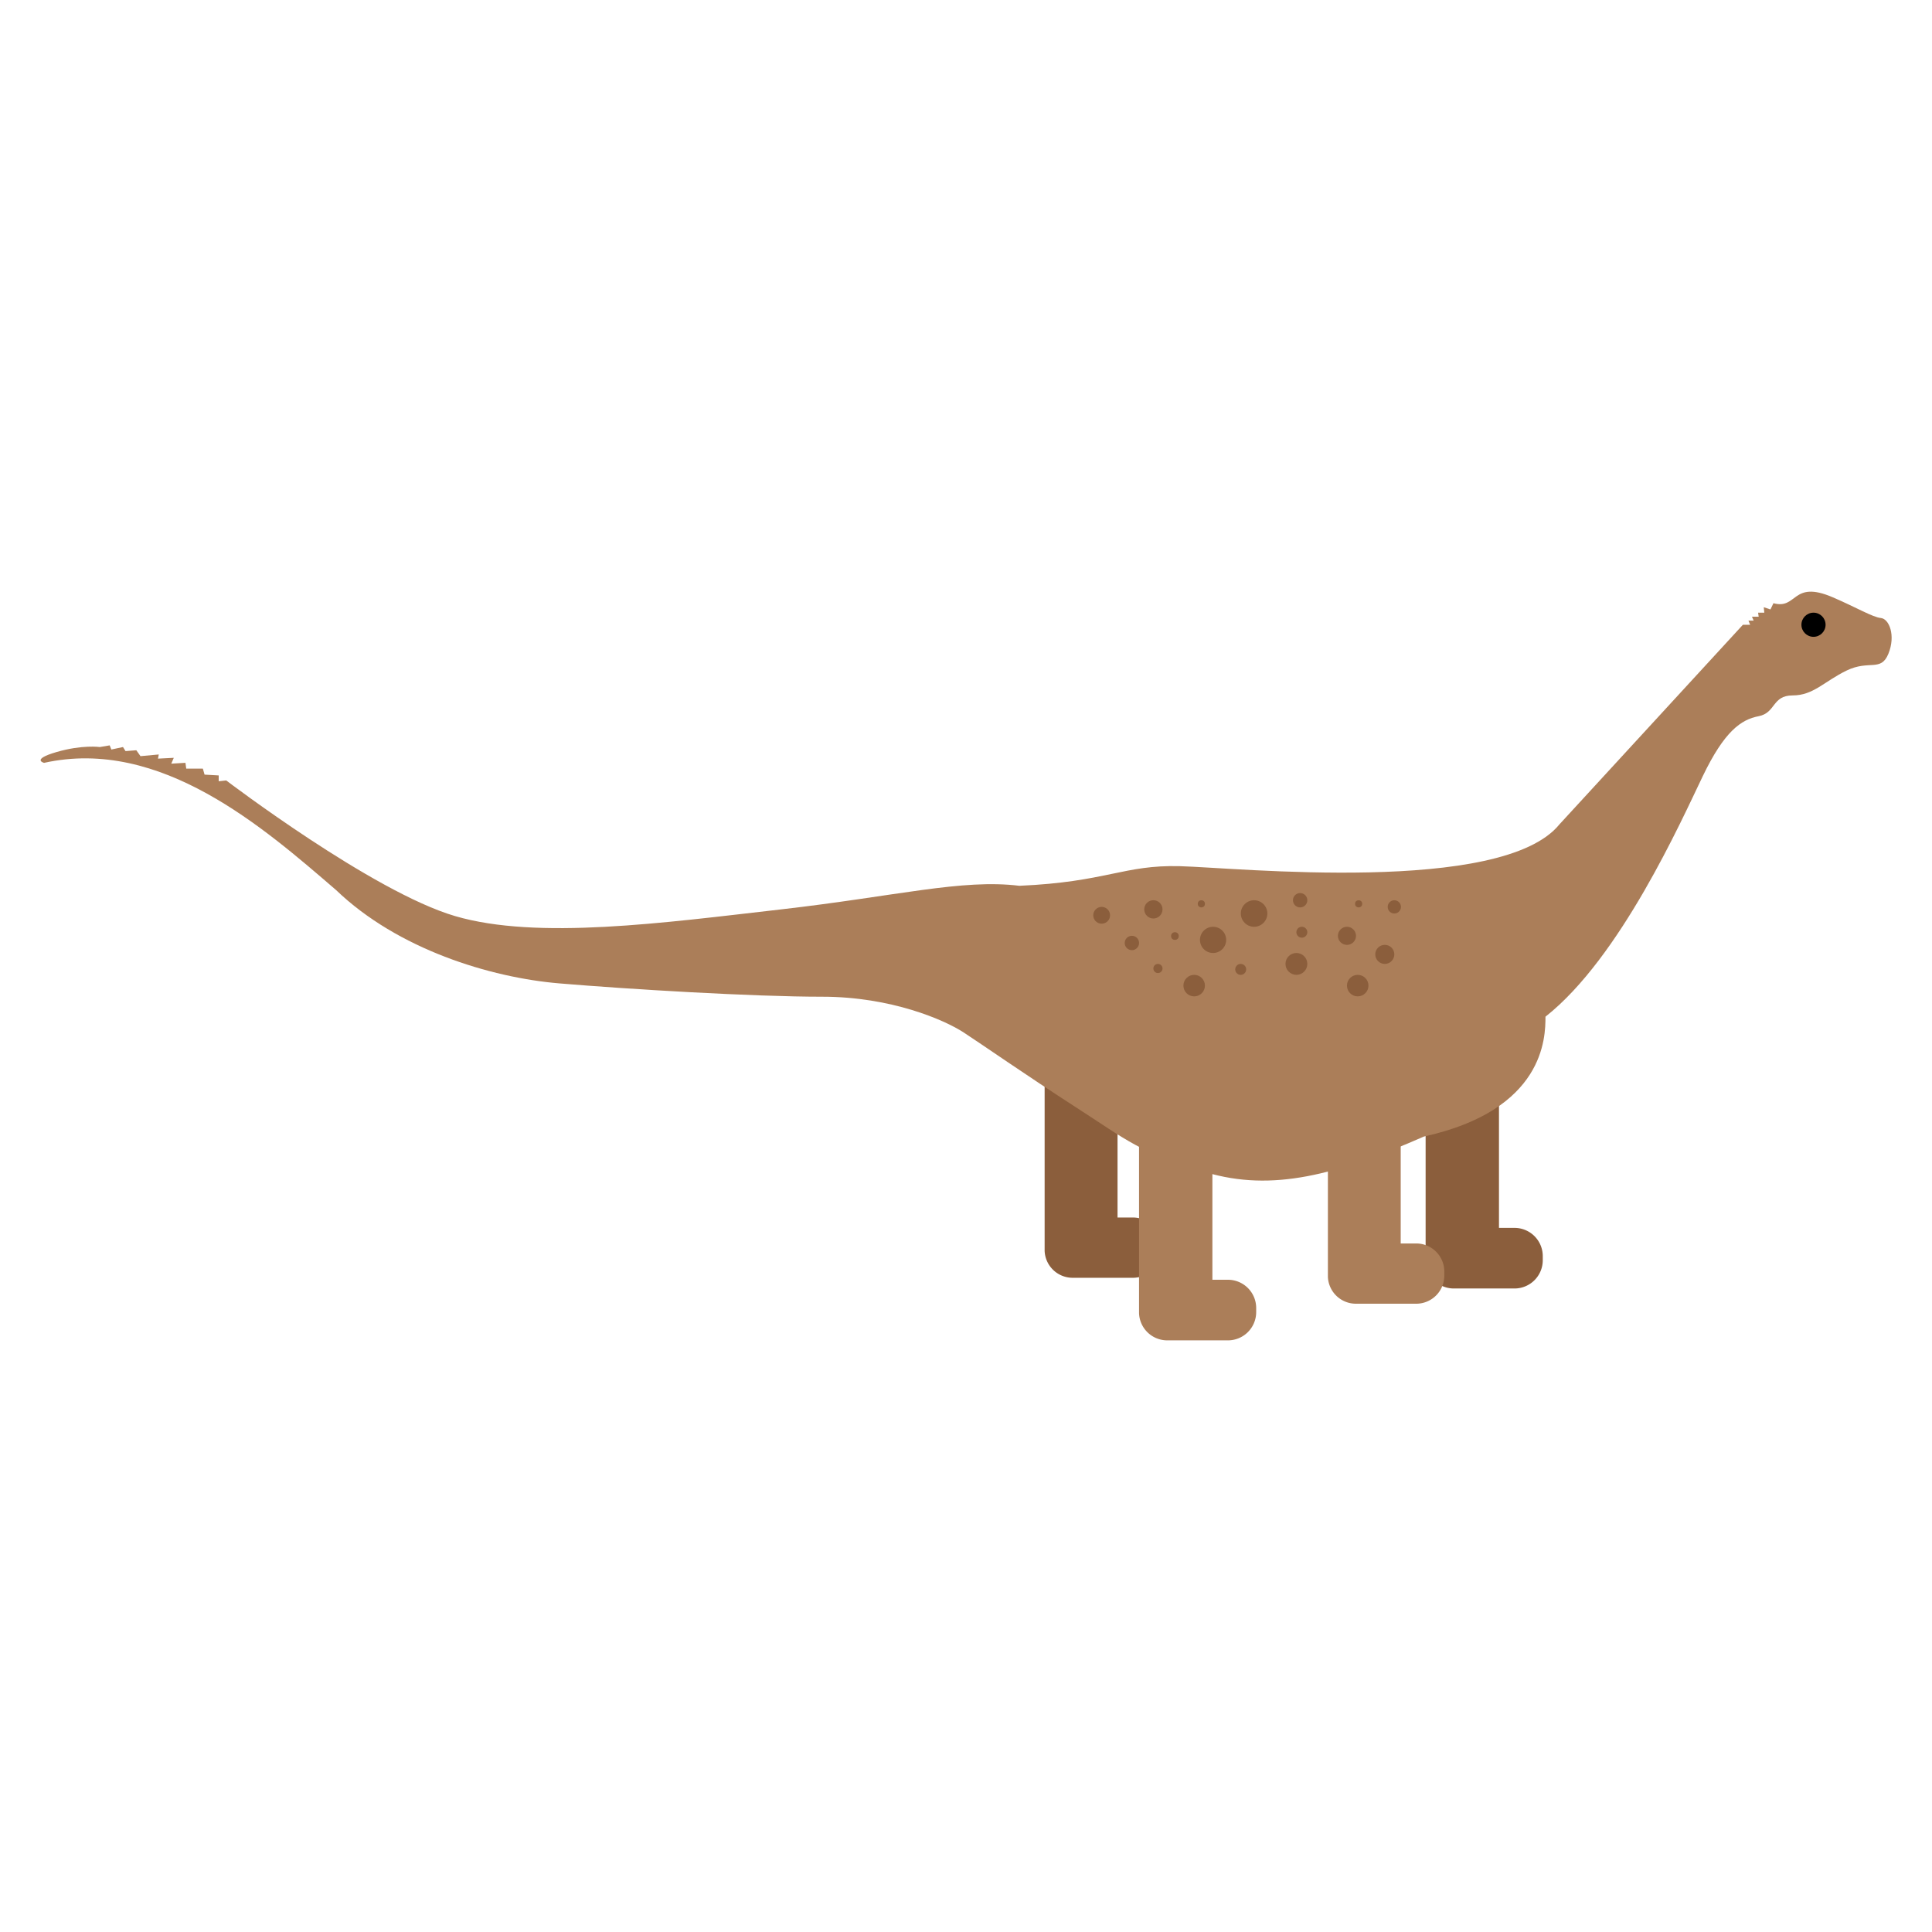<svg xmlns="http://www.w3.org/2000/svg" viewBox="0 0 600 600"><defs><style>.cls-1{fill:#8b5e3c;}.cls-2{fill:#ab7e59;}</style></defs><title>jAntarctosaurus</title><g id="Layer_17" data-name="Layer 17"><path class="cls-1" d="M470.38,381.33h-4.86V339.44H442.74v52.31h0a8.76,8.76,0,0,0,8.74,8.4h18.86a8.78,8.78,0,0,0,8.78-8.78V390.1A8.78,8.78,0,0,0,470.38,381.33Z"/><path class="cls-1" d="M351.89,378.11h-4.83V336.49l-22.64-1.21v52l0,1.21a8.71,8.71,0,0,0,8.69,8.34h18.74a8.73,8.73,0,0,0,8.73-8.73v-1.25A8.73,8.73,0,0,0,351.89,378.11Z"/><path class="cls-2" d="M484.31,256C466.48,278,384,269.46,366.45,269s-22.74,4.91-49.88,6.09c-17.83-2.18-38,3.21-74.18,7.35s-75.47,9.56-101.06,2.06-71.08-42.13-71.08-42.13l-2.33.26v-1.81l-4.39-.25L63,238.71H57.84l-.25-1.81-4.4.26.78-1.81-4.91.25.25-1.29-5.68.52L42.34,233l-3.36.26L38.2,232l-3.62.77-.52-1.29L31,232s-5.42-.78-13.44,1.55-3.87,3.36-3.87,3.36c36.18-8,68.23,20.16,90.72,39.54,19.12,18.35,47.81,27.14,69.27,28.95s60.22,4.14,81.67,4.14,38,7.23,43.94,11.11,18.87,12.92,34.9,23.26,19.64,14,40.32,20.16,40.58.78,67.71-11.11c37.48-8.27,37.74-30.76,37.74-37.22,23.26-18.35,42.13-60.74,48.85-74.7s11.89-17.57,17.32-18.61,4.13-6.46,10.6-6.46,9.82-4.39,16.8-7.75,10.59.51,12.92-5.17.26-10.86-2.33-11.12-7.74-3.35-15-6.46c-12.66-5.43-10.88,3.91-18.36,1.86l-.93,1.94-2.08-.69.17,1.7H546l.17,1.24h-2.08l.52,1.22H543l.52,1.29h-2.25Z"/><path class="cls-2" d="M439.86,386.17H435V344.54H412.39v52h0a8.7,8.7,0,0,0,8.68,8.34h18.75a8.72,8.72,0,0,0,8.72-8.73V394.9A8.72,8.72,0,0,0,439.86,386.17Z"/><path class="cls-2" d="M381.38,397.44h-4.86V355.55H353.74v52.31h0a8.76,8.76,0,0,0,8.74,8.4h18.86a8.78,8.78,0,0,0,8.78-8.78v-1.26A8.78,8.78,0,0,0,381.38,397.44Z"/><circle class="cls-1" cx="403.77" cy="279.58" r="2.23"/><circle class="cls-1" cx="376.73" cy="291.89" r="4.07"/><circle class="cls-1" cx="402.61" cy="299.35" r="3.39"/><circle class="cls-1" cx="418.31" cy="290.63" r="2.81"/><circle class="cls-1" cx="421.94" cy="280.69" r="1.11"/><circle class="cls-1" cx="404.3" cy="289.51" r="1.7"/><circle class="cls-1" cx="389.47" cy="283.7" r="4.12"/><circle class="cls-1" cx="373.09" cy="280.69" r="1.11"/><circle class="cls-1" cx="364.88" cy="290.7" r="1.19"/><circle class="cls-1" cx="358.19" cy="282.41" r="2.84"/><circle class="cls-1" cx="385.31" cy="301.05" r="1.7"/><circle class="cls-1" cx="433.02" cy="281.64" r="2.06"/><circle class="cls-1" cx="421.65" cy="306.09" r="3.34"/><circle class="cls-1" cx="430.06" cy="296.39" r="2.96"/><circle class="cls-1" cx="370.86" cy="306.09" r="3.34"/><circle class="cls-1" cx="359.61" cy="300.77" r="1.42"/><circle class="cls-1" cx="351.52" cy="292.85" r="2.23"/><circle class="cls-1" cx="342.13" cy="284.25" r="2.61"/><circle cx="563.2" cy="194.02" r="3.75"/></g></svg>